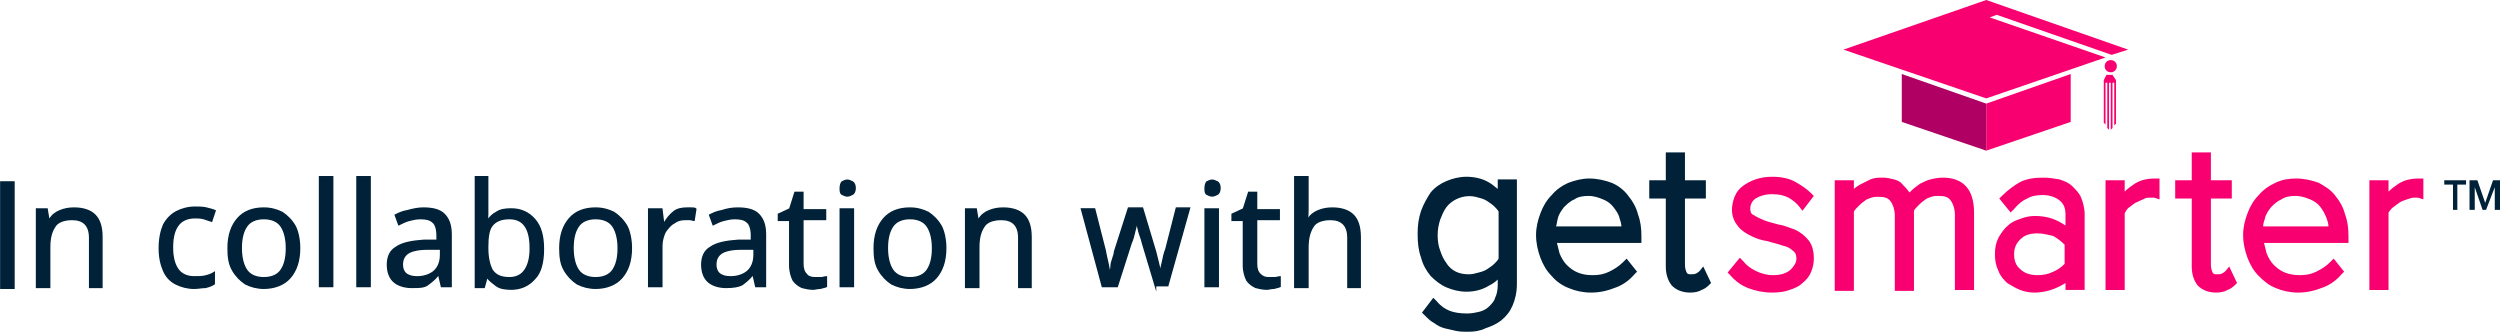 <!-- Generator: Adobe Illustrator 24.1.2, SVG Export Plug-In  -->
<svg version="1.1" xmlns="http://www.w3.org/2000/svg" xmlns:xlink="http://www.w3.org/1999/xlink" x="0px" y="0px" width="287.1px"
	 height="38.1px" viewBox="0 0 287.1 38.1" style="overflow:visible;enable-background:new 0 0 287.1 38.1;" xml:space="preserve">
<defs>
</defs>
<g>
	<g>
		<g>
			<path style="fill:#002137;stroke:#002137;stroke-width:0.173;stroke-miterlimit:10;" d="M8.5,23.9c1.1,0,1.9,0.3,2.4,0.8
				c0.5,0.5,0.8,1.3,0.8,2.5v5.8h-1.4v-5.7c0-1.4-0.7-2.1-2-2.1c-1,0-1.7,0.3-2,0.8c-0.4,0.6-0.6,1.3-0.6,2.4v4.6H4.2V24h1.2
				l0.2,1.2h0.1c0.3-0.5,0.7-0.8,1.2-1C7.4,24,7.9,23.9,8.5,23.9z"/>
			<path style="fill:#002137;stroke:#002137;stroke-width:0.173;stroke-miterlimit:10;" d="M22.3,33.1c-0.8,0-1.5-0.2-2.1-0.5
				c-0.6-0.3-1.1-0.8-1.4-1.5c-0.3-0.7-0.5-1.5-0.5-2.6c0-1.1,0.2-2,0.5-2.7c0.4-0.7,0.9-1.2,1.5-1.5c0.6-0.3,1.3-0.5,2.1-0.5
				c0.4,0,0.9,0,1.3,0.1c0.4,0.1,0.8,0.2,1,0.3l-0.4,1.2c-0.3-0.1-0.6-0.2-0.9-0.3c-0.4-0.1-0.7-0.1-1-0.1c-1.7,0-2.6,1.1-2.6,3.4
				c0,1.1,0.2,1.9,0.6,2.5c0.4,0.6,1.1,0.9,1.9,0.9c0.5,0,0.9,0,1.3-0.1c0.4-0.1,0.7-0.2,1-0.4v1.3c-0.3,0.2-0.6,0.3-1,0.4
				C23.2,33,22.8,33.1,22.3,33.1z"/>
			<path style="fill:#002137;stroke:#002137;stroke-width:0.173;stroke-miterlimit:10;" d="M34.4,28.5c0,1.5-0.4,2.6-1.1,3.4
				c-0.7,0.8-1.8,1.2-3,1.2c-0.8,0-1.5-0.2-2.1-0.5c-0.6-0.4-1.1-0.9-1.5-1.6c-0.4-0.7-0.5-1.5-0.5-2.5c0-1.5,0.4-2.6,1.1-3.4
				c0.7-0.8,1.7-1.2,3-1.2c0.8,0,1.5,0.2,2.1,0.5c0.6,0.4,1.1,0.9,1.5,1.6C34.2,26.6,34.4,27.5,34.4,28.5z M27.7,28.5
				c0,1,0.2,1.9,0.6,2.5c0.4,0.6,1.1,0.9,2,0.9c0.9,0,1.6-0.3,2-0.9c0.4-0.6,0.6-1.4,0.6-2.5c0-1-0.2-1.9-0.6-2.5
				c-0.4-0.6-1.1-0.9-2-0.9c-0.9,0-1.6,0.3-2,0.9C27.9,26.6,27.7,27.4,27.7,28.5z"/>
			<path style="fill:#002137;stroke:#002137;stroke-width:0.173;stroke-miterlimit:10;" d="M38.2,32.9h-1.5V20.3h1.5V32.9z"/>
			<path style="fill:#002137;stroke:#002137;stroke-width:0.173;stroke-miterlimit:10;" d="M42.5,32.9H41V20.3h1.5V32.9z"/>
			<path style="fill:#002137;stroke:#002137;stroke-width:0.173;stroke-miterlimit:10;" d="M48.6,23.9c1.1,0,1.9,0.2,2.4,0.7
				c0.5,0.5,0.8,1.2,0.8,2.3v6h-1.1l-0.3-1.3h-0.1c-0.4,0.5-0.8,0.8-1.2,1.1s-1,0.3-1.8,0.3c-0.8,0-1.5-0.2-2-0.6
				c-0.5-0.4-0.8-1.1-0.8-2c0-0.9,0.3-1.6,1-2c0.7-0.5,1.8-0.7,3.2-0.8l1.5,0V27c0-0.7-0.2-1.3-0.5-1.5c-0.3-0.3-0.8-0.4-1.4-0.4
				c-0.5,0-0.9,0.1-1.3,0.2c-0.4,0.1-0.8,0.3-1.2,0.5l-0.4-1.1c0.4-0.2,0.8-0.4,1.4-0.5C47.5,24,48.1,23.9,48.6,23.9z M50.4,28.6
				l-1.3,0c-1.1,0-1.9,0.2-2.3,0.5c-0.4,0.3-0.6,0.7-0.6,1.3c0,0.5,0.2,0.9,0.5,1.1c0.3,0.2,0.7,0.3,1.2,0.3c0.7,0,1.4-0.2,1.9-0.6
				c0.5-0.4,0.8-1.1,0.8-1.9V28.6z"/>
			<path style="fill:#002137;stroke:#002137;stroke-width:0.173;stroke-miterlimit:10;" d="M56,20.3v3.1c0,0.4,0,0.7,0,1.1
				c0,0.3,0,0.6-0.1,0.8H56c0.3-0.4,0.6-0.7,1-0.9c0.4-0.3,1-0.4,1.7-0.4c1.1,0,2,0.4,2.7,1.2c0.7,0.8,1,1.9,1,3.4
				c0,1.5-0.3,2.7-1,3.4c-0.7,0.8-1.6,1.2-2.7,1.2c-0.7,0-1.3-0.1-1.7-0.4c-0.4-0.3-0.8-0.6-1-0.9h-0.1l-0.3,1.1h-1V20.3H56z
				 M58.5,25.1c-1,0-1.6,0.3-2,0.8c-0.4,0.5-0.5,1.4-0.5,2.5v0.1c0,1.1,0.2,1.9,0.5,2.5c0.4,0.6,1,0.9,2,0.9c0.8,0,1.4-0.3,1.8-0.9
				c0.4-0.6,0.6-1.4,0.6-2.5C60.9,26.2,60.1,25.1,58.5,25.1z"/>
			<path style="fill:#002137;stroke:#002137;stroke-width:0.173;stroke-miterlimit:10;" d="M72.5,28.5c0,1.5-0.4,2.6-1.1,3.4
				c-0.7,0.8-1.8,1.2-3,1.2c-0.8,0-1.5-0.2-2.1-0.5c-0.6-0.4-1.1-0.9-1.5-1.6c-0.4-0.7-0.5-1.5-0.5-2.5c0-1.5,0.4-2.6,1.1-3.4
				c0.7-0.8,1.7-1.2,3-1.2c0.8,0,1.5,0.2,2.1,0.5c0.6,0.4,1.1,0.9,1.5,1.6C72.3,26.6,72.5,27.5,72.5,28.5z M65.8,28.5
				c0,1,0.2,1.9,0.6,2.5c0.4,0.6,1.1,0.9,2,0.9c0.9,0,1.6-0.3,2-0.9c0.4-0.6,0.6-1.4,0.6-2.5c0-1-0.2-1.9-0.6-2.5
				c-0.4-0.6-1.1-0.9-2-0.9c-0.9,0-1.6,0.3-2,0.9C66,26.6,65.8,27.4,65.8,28.5z"/>
			<path style="fill:#002137;stroke:#002137;stroke-width:0.173;stroke-miterlimit:10;" d="M78.9,23.9c0.2,0,0.3,0,0.5,0
				c0.2,0,0.4,0,0.5,0.1l-0.2,1.3c-0.1,0-0.3-0.1-0.5-0.1c-0.2,0-0.3,0-0.5,0c-0.5,0-0.9,0.1-1.3,0.4c-0.4,0.2-0.7,0.6-1,1
				c-0.2,0.4-0.4,1-0.4,1.6v4.7h-1.5V24H76l0.2,1.6h0.1c0.3-0.5,0.6-0.9,1.1-1.3C77.8,24,78.3,23.9,78.9,23.9z"/>
			<path style="fill:#002137;stroke:#002137;stroke-width:0.173;stroke-miterlimit:10;" d="M84.7,23.9c1.1,0,1.9,0.2,2.4,0.7
				c0.5,0.5,0.8,1.2,0.8,2.3v6h-1.1l-0.3-1.3h-0.1c-0.4,0.5-0.8,0.8-1.2,1.1c-0.4,0.2-1,0.3-1.8,0.3c-0.8,0-1.5-0.2-2-0.6
				c-0.5-0.4-0.8-1.1-0.8-2c0-0.9,0.3-1.6,1-2c0.7-0.5,1.8-0.7,3.2-0.8l1.5,0V27c0-0.7-0.2-1.3-0.5-1.5c-0.3-0.3-0.8-0.4-1.4-0.4
				c-0.5,0-0.9,0.1-1.3,0.2c-0.4,0.1-0.8,0.3-1.2,0.5l-0.4-1.1c0.4-0.2,0.8-0.4,1.4-0.5C83.5,24,84.1,23.9,84.7,23.9z M86.4,28.6
				l-1.3,0c-1.1,0-1.9,0.2-2.3,0.5c-0.4,0.3-0.6,0.7-0.6,1.3c0,0.5,0.2,0.9,0.5,1.1c0.3,0.2,0.7,0.3,1.2,0.3c0.7,0,1.4-0.2,1.9-0.6
				c0.5-0.4,0.8-1.1,0.8-1.9V28.6z"/>
			<path style="fill:#002137;stroke:#002137;stroke-width:0.173;stroke-miterlimit:10;" d="M93.6,31.9c0.2,0,0.4,0,0.7,0
				c0.2,0,0.4-0.1,0.6-0.1v1.1c-0.2,0.1-0.4,0.1-0.7,0.2c-0.3,0-0.6,0.1-0.8,0.1c-0.5,0-0.9-0.1-1.3-0.2c-0.4-0.2-0.7-0.4-1-0.8
				c-0.2-0.4-0.4-1-0.4-1.7v-5.2h-1.3v-0.7l1.3-0.6l0.6-1.9h0.9v2h2.6v1.1h-2.6v5.1c0,0.5,0.1,0.9,0.4,1.2
				C92.8,31.8,93.2,31.9,93.6,31.9z"/>
			<path style="fill:#002137;stroke:#002137;stroke-width:0.173;stroke-miterlimit:10;" d="M97.3,20.7c0.2,0,0.4,0.1,0.6,0.2
				c0.2,0.1,0.3,0.4,0.3,0.7c0,0.3-0.1,0.6-0.3,0.7c-0.2,0.1-0.4,0.2-0.6,0.2c-0.2,0-0.4-0.1-0.6-0.2c-0.2-0.1-0.2-0.4-0.2-0.7
				c0-0.3,0.1-0.6,0.2-0.7C96.9,20.8,97.1,20.7,97.3,20.7z M98,24v8.9h-1.5V24H98z"/>
			<path style="fill:#002137;stroke:#002137;stroke-width:0.173;stroke-miterlimit:10;" d="M108.6,28.5c0,1.5-0.4,2.6-1.1,3.4
				c-0.7,0.8-1.8,1.2-3,1.2c-0.8,0-1.5-0.2-2.1-0.5c-0.6-0.4-1.1-0.9-1.5-1.6c-0.4-0.7-0.5-1.5-0.5-2.5c0-1.5,0.4-2.6,1.1-3.4
				c0.7-0.8,1.7-1.2,3-1.2c0.8,0,1.5,0.2,2.1,0.5c0.6,0.4,1.1,0.9,1.5,1.6C108.4,26.6,108.6,27.5,108.6,28.5z M101.9,28.5
				c0,1,0.2,1.9,0.6,2.5c0.4,0.6,1.1,0.9,2,0.9c0.9,0,1.6-0.3,2-0.9c0.4-0.6,0.6-1.4,0.6-2.5c0-1-0.2-1.9-0.6-2.5
				c-0.4-0.6-1.1-0.9-2-0.9s-1.6,0.3-2,0.9C102.1,26.6,101.9,27.4,101.9,28.5z"/>
			<path style="fill:#002137;stroke:#002137;stroke-width:0.173;stroke-miterlimit:10;" d="M115.2,23.9c1.1,0,1.9,0.3,2.4,0.8
				c0.5,0.5,0.8,1.3,0.8,2.5v5.8h-1.4v-5.7c0-1.4-0.7-2.1-2-2.1c-1,0-1.7,0.3-2,0.8c-0.4,0.6-0.6,1.3-0.6,2.4v4.6h-1.5V24h1.2
				l0.2,1.2h0.1c0.3-0.5,0.7-0.8,1.2-1C114.1,24,114.6,23.9,115.2,23.9z"/>
			<path style="fill:#002137;stroke:#002137;stroke-width:0.173;stroke-miterlimit:10;" d="M132.7,32.9l-1.5-5
				c-0.1-0.5-0.3-0.9-0.4-1.3c-0.1-0.4-0.2-0.8-0.2-1h-0.1c0,0.3-0.1,0.6-0.2,1c-0.1,0.4-0.2,0.9-0.4,1.3l-1.6,5h-1.7l-2.4-8.9h1.5
				l1.2,4.7c0.1,0.5,0.2,1,0.3,1.4c0.1,0.5,0.2,0.9,0.2,1.2h0.1c0-0.2,0.1-0.4,0.1-0.7s0.1-0.6,0.2-0.9c0.1-0.3,0.2-0.6,0.2-0.8
				l1.6-5h1.6l1.5,5c0.1,0.4,0.2,0.8,0.3,1.2c0.1,0.4,0.2,0.8,0.2,1.1h0.1c0-0.3,0.1-0.7,0.2-1.1c0.1-0.5,0.2-1,0.4-1.5l1.2-4.7h1.5
				l-2.5,8.9H132.7z"/>
			<path style="fill:#002137;stroke:#002137;stroke-width:0.173;stroke-miterlimit:10;" d="M139.2,20.7c0.2,0,0.4,0.1,0.6,0.2
				c0.2,0.1,0.3,0.4,0.3,0.7c0,0.3-0.1,0.6-0.3,0.7c-0.2,0.1-0.4,0.2-0.6,0.2c-0.2,0-0.4-0.1-0.6-0.2c-0.2-0.1-0.2-0.4-0.2-0.7
				c0-0.3,0.1-0.6,0.2-0.7C138.8,20.8,139,20.7,139.2,20.7z M139.9,24v8.9h-1.5V24H139.9z"/>
			<path style="fill:#002137;stroke:#002137;stroke-width:0.173;stroke-miterlimit:10;" d="M145.7,31.9c0.2,0,0.4,0,0.7,0
				c0.2,0,0.4-0.1,0.6-0.1v1.1c-0.2,0.1-0.4,0.1-0.7,0.2c-0.3,0-0.6,0.1-0.8,0.1c-0.5,0-0.9-0.1-1.3-0.2c-0.4-0.2-0.7-0.4-1-0.8
				c-0.2-0.4-0.4-1-0.4-1.7v-5.2h-1.3v-0.7l1.3-0.6l0.6-1.9h0.9v2h2.6v1.1h-2.6v5.1c0,0.5,0.1,0.9,0.4,1.2
				C145,31.8,145.3,31.9,145.7,31.9z"/>
			<path style="fill:#002137;stroke:#002137;stroke-width:0.173;stroke-miterlimit:10;" d="M150.2,20.3V24c0,0.4,0,0.9-0.1,1.2h0.1
				c0.3-0.5,0.7-0.8,1.2-1c0.5-0.2,1-0.3,1.6-0.3c1.1,0,1.9,0.3,2.4,0.8c0.5,0.5,0.8,1.3,0.8,2.5v5.8h-1.4v-5.7c0-1.4-0.7-2.1-2-2.1
				c-1,0-1.7,0.3-2,0.8c-0.4,0.6-0.6,1.4-0.6,2.4v4.6h-1.5V20.3H150.2z"/>
		</g>
		<path style="fill:#002137;stroke:#002137;stroke-width:0.173;stroke-miterlimit:10;" d="M1.5,33.1H0.1V20.9h1.5V33.1z"/>
	</g>
	<g>
		<path style="fill:#F90070;" d="M244.4,5.7L228.1,0l-16.4,5.7l16.4,5.6l13.7-4.7L228.5,2l0.8-0.3l13.2,4.6L244.4,5.7L244.4,5.7z
			 M242.4,8.3c0.4,0,0.7-0.3,0.7-0.7s-0.3-0.7-0.7-0.7c-0.4,0-0.7,0.3-0.7,0.7S242,8.3,242.4,8.3L242.4,8.3z M241.9,8.6l-0.3,0.6
			v4.9l0.2,0.2V9.5h0.2v5.2l0.2,0.2V9.5h0.2v5.4l0.2-0.2V9.5h0.2v4.9l0.2-0.2V9.2l-0.4-0.6H241.9L241.9,8.6z"/>
		<polygon style="fill:#F90070;" points="237.8,14 237.8,8.5 228.1,11.9 228.1,17.3 237.8,14 		"/>
		<polygon style="fill:#B00063;" points="218.4,14 218.4,8.5 228.1,11.9 228.1,17.3 218.4,14 		"/>
	</g>
	<g>
		<g>
			<g>
				<path style="fill:#F90070;" d="M263.9,33.6c-0.9,0-1.8-0.2-2.5-0.5c-0.8-0.3-1.4-0.8-2-1.4c-0.6-0.6-1-1.3-1.3-2.1
					c-0.3-0.8-0.5-1.7-0.5-2.6c0-0.9,0.2-1.7,0.5-2.5c0.3-0.8,0.7-1.5,1.3-2.1c0.5-0.6,1.2-1.1,1.9-1.4c0.8-0.4,1.6-0.5,2.4-0.5
					c0.9,0,1.8,0.2,2.6,0.5c0.7,0.4,1.4,0.8,1.9,1.5c0.5,0.6,0.9,1.3,1.1,2.1c0.3,0.8,0.4,1.6,0.4,2.5v0.8h-9.7
					c0.1,0.4,0.2,0.8,0.3,1.2c0.2,0.5,0.5,1,0.8,1.3c0.4,0.4,0.8,0.7,1.3,0.9c0.5,0.2,1.1,0.3,1.7,0.3c0.7,0,1.3-0.1,1.9-0.4
					c0.6-0.3,1.1-0.6,1.6-1.1l0.4-0.4l1.2,1.5l-0.3,0.3c-0.6,0.7-1.3,1.2-2.1,1.5C265.8,33.4,264.9,33.6,263.9,33.6z M254.5,33.6
					c-0.9,0-1.6-0.3-2.1-0.8c-0.4-0.5-0.7-1.2-0.7-2.2v-7.8h-1.9v-2.1h1.9v-3.2h2.2v3.2h2.4v2.1h-2.4v7.6c0,0.4,0.1,0.7,0.2,0.9
					c0.1,0.2,0.3,0.2,0.5,0.2c0.2,0,0.4,0,0.6-0.1c0.2-0.1,0.3-0.2,0.4-0.3l0.4-0.5l0.9,1.9l-0.2,0.2c-0.3,0.3-0.6,0.5-0.9,0.6
					C255.5,33.5,255,33.6,254.5,33.6z M233.6,33.6c-0.5,0-1.1-0.1-1.6-0.3c-0.5-0.2-1-0.5-1.5-0.8c-0.4-0.4-0.8-0.8-1-1.4
					c-0.3-0.6-0.4-1.2-0.4-1.9c0-0.7,0.1-1.3,0.4-1.9c0.3-0.5,0.6-1,1.1-1.4c0.4-0.4,0.9-0.6,1.5-0.8c0.5-0.2,1.1-0.3,1.6-0.3
					c1.4,0,2.5,0.4,3.5,1.1v-1.3c0-0.7-0.2-1.2-0.7-1.6c-0.5-0.4-1.2-0.6-1.9-0.6c-0.7,0-1.3,0.1-1.8,0.4c-0.5,0.2-1,0.6-1.5,1.2
					l-0.4,0.4l-1.3-1.6l0.3-0.3c0.7-0.7,1.4-1.2,2.1-1.6c0.8-0.4,1.7-0.5,2.7-0.5c0.6,0,1.2,0.1,1.8,0.2c0.6,0.2,1.1,0.4,1.5,0.8
					c0.4,0.4,0.8,0.8,1,1.3c0.2,0.5,0.4,1.2,0.4,1.9v8.7h-2.2v-0.8C236.1,33.2,234.9,33.6,233.6,33.6z M203.5,33.6
					c-1,0-1.9-0.2-2.7-0.5c-0.8-0.3-1.5-0.8-2.1-1.5l-0.3-0.3l1.4-1.7l0.4,0.4c0.3,0.4,0.8,0.8,1.4,1.1c0.6,0.3,1.3,0.5,2,0.5
					c0.9,0,1.5-0.2,2-0.6c0.4-0.4,0.7-0.8,0.7-1.3c0-0.4-0.1-0.7-0.4-0.9c-0.3-0.3-0.7-0.5-1.2-0.6c-0.5-0.2-1.1-0.3-1.7-0.5
					c-0.7-0.1-1.3-0.3-1.9-0.6c-0.6-0.3-1.1-0.6-1.5-1.1c-0.4-0.5-0.7-1.1-0.7-1.9c0-0.5,0.1-1,0.3-1.5c0.2-0.5,0.5-0.9,0.9-1.2
					c0.4-0.3,0.9-0.6,1.5-0.8c0.6-0.2,1.2-0.3,1.9-0.3c1.1,0,2,0.2,2.7,0.6c0.7,0.4,1.3,0.8,1.8,1.3l0.3,0.3l-1.3,1.7l-0.4-0.5
					c-0.3-0.4-0.7-0.7-1.2-1c-0.6-0.3-1.2-0.4-1.9-0.4c-0.8,0-1.4,0.2-1.9,0.5c-0.4,0.3-0.6,0.7-0.6,1.2c0,0.3,0.1,0.6,0.4,0.7
					c0.3,0.2,0.7,0.4,1.2,0.6c0.5,0.2,1,0.3,1.7,0.5c0.7,0.1,1.3,0.4,1.9,0.6c0.6,0.3,1.1,0.7,1.5,1.2c0.4,0.5,0.6,1.2,0.6,2.1
					c0,0.5-0.1,1-0.3,1.5c-0.2,0.5-0.5,0.9-1,1.3c-0.4,0.4-0.9,0.6-1.5,0.8C205,33.5,204.3,33.6,203.5,33.6z M226.7,33.3h-2.2v-8.6
					c0-0.7-0.2-1.3-0.5-1.7c-0.3-0.4-0.7-0.5-1.4-0.5c-0.3,0-0.5,0-0.8,0.1c-0.3,0.1-0.6,0.2-0.8,0.4c-0.3,0.2-0.5,0.4-0.7,0.6
					c-0.2,0.2-0.4,0.4-0.5,0.6v9.2h-2.2v-8.6c0-0.7-0.2-1.3-0.5-1.7c-0.3-0.4-0.7-0.5-1.4-0.5c-0.2,0-0.5,0-0.8,0.1
					c-0.3,0.1-0.6,0.2-0.8,0.4c-0.3,0.2-0.5,0.4-0.7,0.6c-0.2,0.2-0.4,0.4-0.5,0.6v9.1h-2.2V20.7h2.2v1c0.2-0.2,0.4-0.3,0.7-0.5
					c0.4-0.2,0.8-0.4,1.2-0.6c0.5-0.2,0.9-0.2,1.4-0.2c0.5,0,0.9,0.1,1.3,0.2c0.4,0.1,0.8,0.3,1,0.6c0.3,0.3,0.5,0.5,0.7,0.8
					c0,0,0.1,0.1,0.1,0.1c0.1-0.1,0.1-0.1,0.2-0.2c0.3-0.3,0.6-0.5,1-0.8c0.4-0.2,0.8-0.4,1.2-0.5c0.4-0.1,0.9-0.2,1.4-0.2
					c2.4,0,3.6,1.4,3.6,4V33.3z M274.3,33.3h-2.2V20.7h2.2V22c0.3-0.3,0.7-0.6,1-0.8c0.7-0.5,1.5-0.7,2.5-0.7h0.5v2.4l-0.6-0.2
					c-0.1,0-0.1,0-0.2,0h-0.3c-0.2,0-0.5,0.1-0.8,0.2c-0.3,0.1-0.6,0.2-0.9,0.4c-0.3,0.2-0.5,0.4-0.8,0.6c-0.2,0.2-0.3,0.4-0.4,0.5
					V33.3z M244,33.3h-2.2V20.7h2.2V22c0.3-0.3,0.7-0.6,1-0.8c0.7-0.5,1.5-0.7,2.5-0.7h0.5v2.4l-0.6-0.2c-0.1,0-0.1,0-0.2,0h-0.3
					c-0.2,0-0.5,0-0.8,0.2c-0.3,0.1-0.6,0.3-0.9,0.4c-0.3,0.2-0.5,0.4-0.8,0.6c-0.2,0.2-0.3,0.4-0.4,0.6V33.3z M234,26.8
					c-0.9,0-1.5,0.2-2,0.7c-0.5,0.5-0.7,1-0.7,1.7c0,0.7,0.2,1.3,0.7,1.7c0.5,0.5,1.2,0.7,2,0.7c0.6,0,1.2-0.1,1.8-0.4
					c0.5-0.2,0.9-0.5,1.3-0.9v-2.2c-0.4-0.4-0.8-0.7-1.3-1C235.3,27,234.7,26.8,234,26.8z M259.9,26h7.5c0-0.3-0.1-0.6-0.2-0.9
					c-0.2-0.5-0.4-0.9-0.7-1.3c-0.3-0.4-0.7-0.7-1.2-0.9c-0.5-0.2-1-0.4-1.7-0.4c-0.6,0-1.2,0.1-1.6,0.4c-0.5,0.2-0.9,0.6-1.2,0.9
					c-0.3,0.4-0.6,0.8-0.7,1.3C260,25.4,259.9,25.7,259.9,26z"/>
			</g>
		</g>
		<g>
			<g>
				<path style="fill:#002137;" d="M168.6,38.1c-0.5,0-0.9,0-1.4-0.1c-0.4-0.1-0.9-0.2-1.3-0.3c-0.4-0.1-0.8-0.3-1.2-0.6
					c-0.4-0.2-0.7-0.5-1.1-0.9l-0.3-0.3l1.3-1.7l0.4,0.4c0.5,0.6,1,0.9,1.5,1.1c0.5,0.2,1.2,0.3,2,0.3c0.5,0,1-0.1,1.4-0.2
					c0.4-0.1,0.8-0.3,1.1-0.6c0.3-0.3,0.6-0.6,0.7-1c0.2-0.4,0.3-0.9,0.3-1.5v-0.6c-0.3,0.3-0.6,0.5-1,0.7c-0.8,0.5-1.7,0.7-2.6,0.7
					c-0.8,0-1.6-0.2-2.3-0.5c-0.7-0.3-1.3-0.8-1.8-1.3c-0.5-0.6-0.9-1.3-1.1-2.1c-0.3-0.8-0.4-1.7-0.4-2.7c0-1,0.1-1.8,0.4-2.7
					c0.3-0.8,0.7-1.5,1.1-2.1c0.5-0.6,1.1-1,1.8-1.3c0.7-0.3,1.5-0.5,2.3-0.5c0.9,0,1.8,0.2,2.5,0.6c0.4,0.2,0.7,0.5,1.1,0.8v-1.1
					h2.2v12c0,1-0.2,1.8-0.5,2.5c-0.3,0.7-0.7,1.2-1.3,1.7c-0.5,0.4-1.2,0.7-1.8,0.9C170,38,169.3,38.1,168.6,38.1z M194.1,33.6
					c-0.9,0-1.6-0.3-2.1-0.8c-0.4-0.5-0.7-1.2-0.7-2.2v-7.8h-1.9v-2.1h1.9v-3.2h2.2v3.2h2.4v2.1h-2.4v7.6c0,0.4,0.1,0.7,0.2,0.9
					c0.1,0.2,0.3,0.2,0.5,0.2c0.2,0,0.4,0,0.6-0.1c0.2-0.1,0.3-0.2,0.4-0.3l0.4-0.5l0.9,1.9l-0.2,0.2c-0.3,0.3-0.6,0.5-0.9,0.6
					C195.1,33.5,194.6,33.6,194.1,33.6z M182.7,33.6c-0.9,0-1.8-0.2-2.5-0.5c-0.8-0.3-1.5-0.8-2-1.4c-0.6-0.6-1-1.3-1.3-2.1
					c-0.3-0.8-0.5-1.7-0.5-2.6c0-0.9,0.2-1.7,0.5-2.5c0.3-0.8,0.7-1.5,1.3-2.1c0.5-0.6,1.2-1.1,1.9-1.4c0.8-0.3,1.6-0.5,2.4-0.5
					c0.9,0,1.8,0.2,2.6,0.5c0.7,0.3,1.4,0.8,1.9,1.5c0.5,0.6,0.9,1.3,1.1,2.1c0.3,0.8,0.4,1.6,0.4,2.5v0.8h-9.7
					c0.1,0.4,0.2,0.8,0.3,1.2c0.2,0.5,0.5,1,0.8,1.3c0.4,0.4,0.8,0.7,1.3,0.9c0.5,0.2,1,0.3,1.7,0.3c0.7,0,1.3-0.1,1.9-0.4
					c0.6-0.3,1.1-0.6,1.6-1.1l0.4-0.4l1.2,1.5l-0.3,0.3c-0.6,0.7-1.3,1.2-2.1,1.5C184.6,33.4,183.7,33.6,182.7,33.6z M167.2,31.2
					c0.4,0.2,0.9,0.3,1.5,0.3c0.4,0,0.7-0.1,1.1-0.2c0.4-0.1,0.7-0.2,1-0.4c0.3-0.2,0.6-0.4,0.8-0.6c0.2-0.2,0.4-0.4,0.5-0.6v-5.4
					c-0.1-0.2-0.3-0.4-0.5-0.6c-0.2-0.2-0.5-0.4-0.8-0.6c-0.3-0.2-0.6-0.3-1-0.4c-0.9-0.3-1.8-0.2-2.6,0.2c-0.4,0.2-0.8,0.5-1.1,0.9
					c-0.3,0.4-0.5,0.9-0.7,1.4c-0.2,0.6-0.3,1.2-0.3,1.8c0,0.7,0.1,1.3,0.3,1.8c0.2,0.6,0.4,1,0.7,1.4
					C166.4,30.7,166.8,31,167.2,31.2z M178.7,26h7.5c0-0.3-0.1-0.6-0.2-0.9c-0.1-0.5-0.4-0.9-0.7-1.3c-0.3-0.4-0.7-0.7-1.2-0.9
					c-0.5-0.2-1-0.4-1.7-0.4c-0.6,0-1.2,0.1-1.6,0.4c-0.5,0.2-0.9,0.6-1.2,0.9c-0.3,0.4-0.6,0.8-0.7,1.3
					C178.8,25.4,178.8,25.7,178.7,26z"/>
			</g>
		</g>
	</g>
	<g>
		<path style="fill:#002137;" d="M282.3,24.1h-0.6v-2.9h-1v-0.5h2.5v0.5h-1V24.1z M285.1,24.1l-0.9-2.6h0l0,0.6v2h-0.6v-3.4h0.9
			l0.9,2.6l0.9-2.6h0.8v3.4h-0.6v-2l0-0.6h0l-1,2.6H285.1z"/>
	</g>
</g>
</svg>
